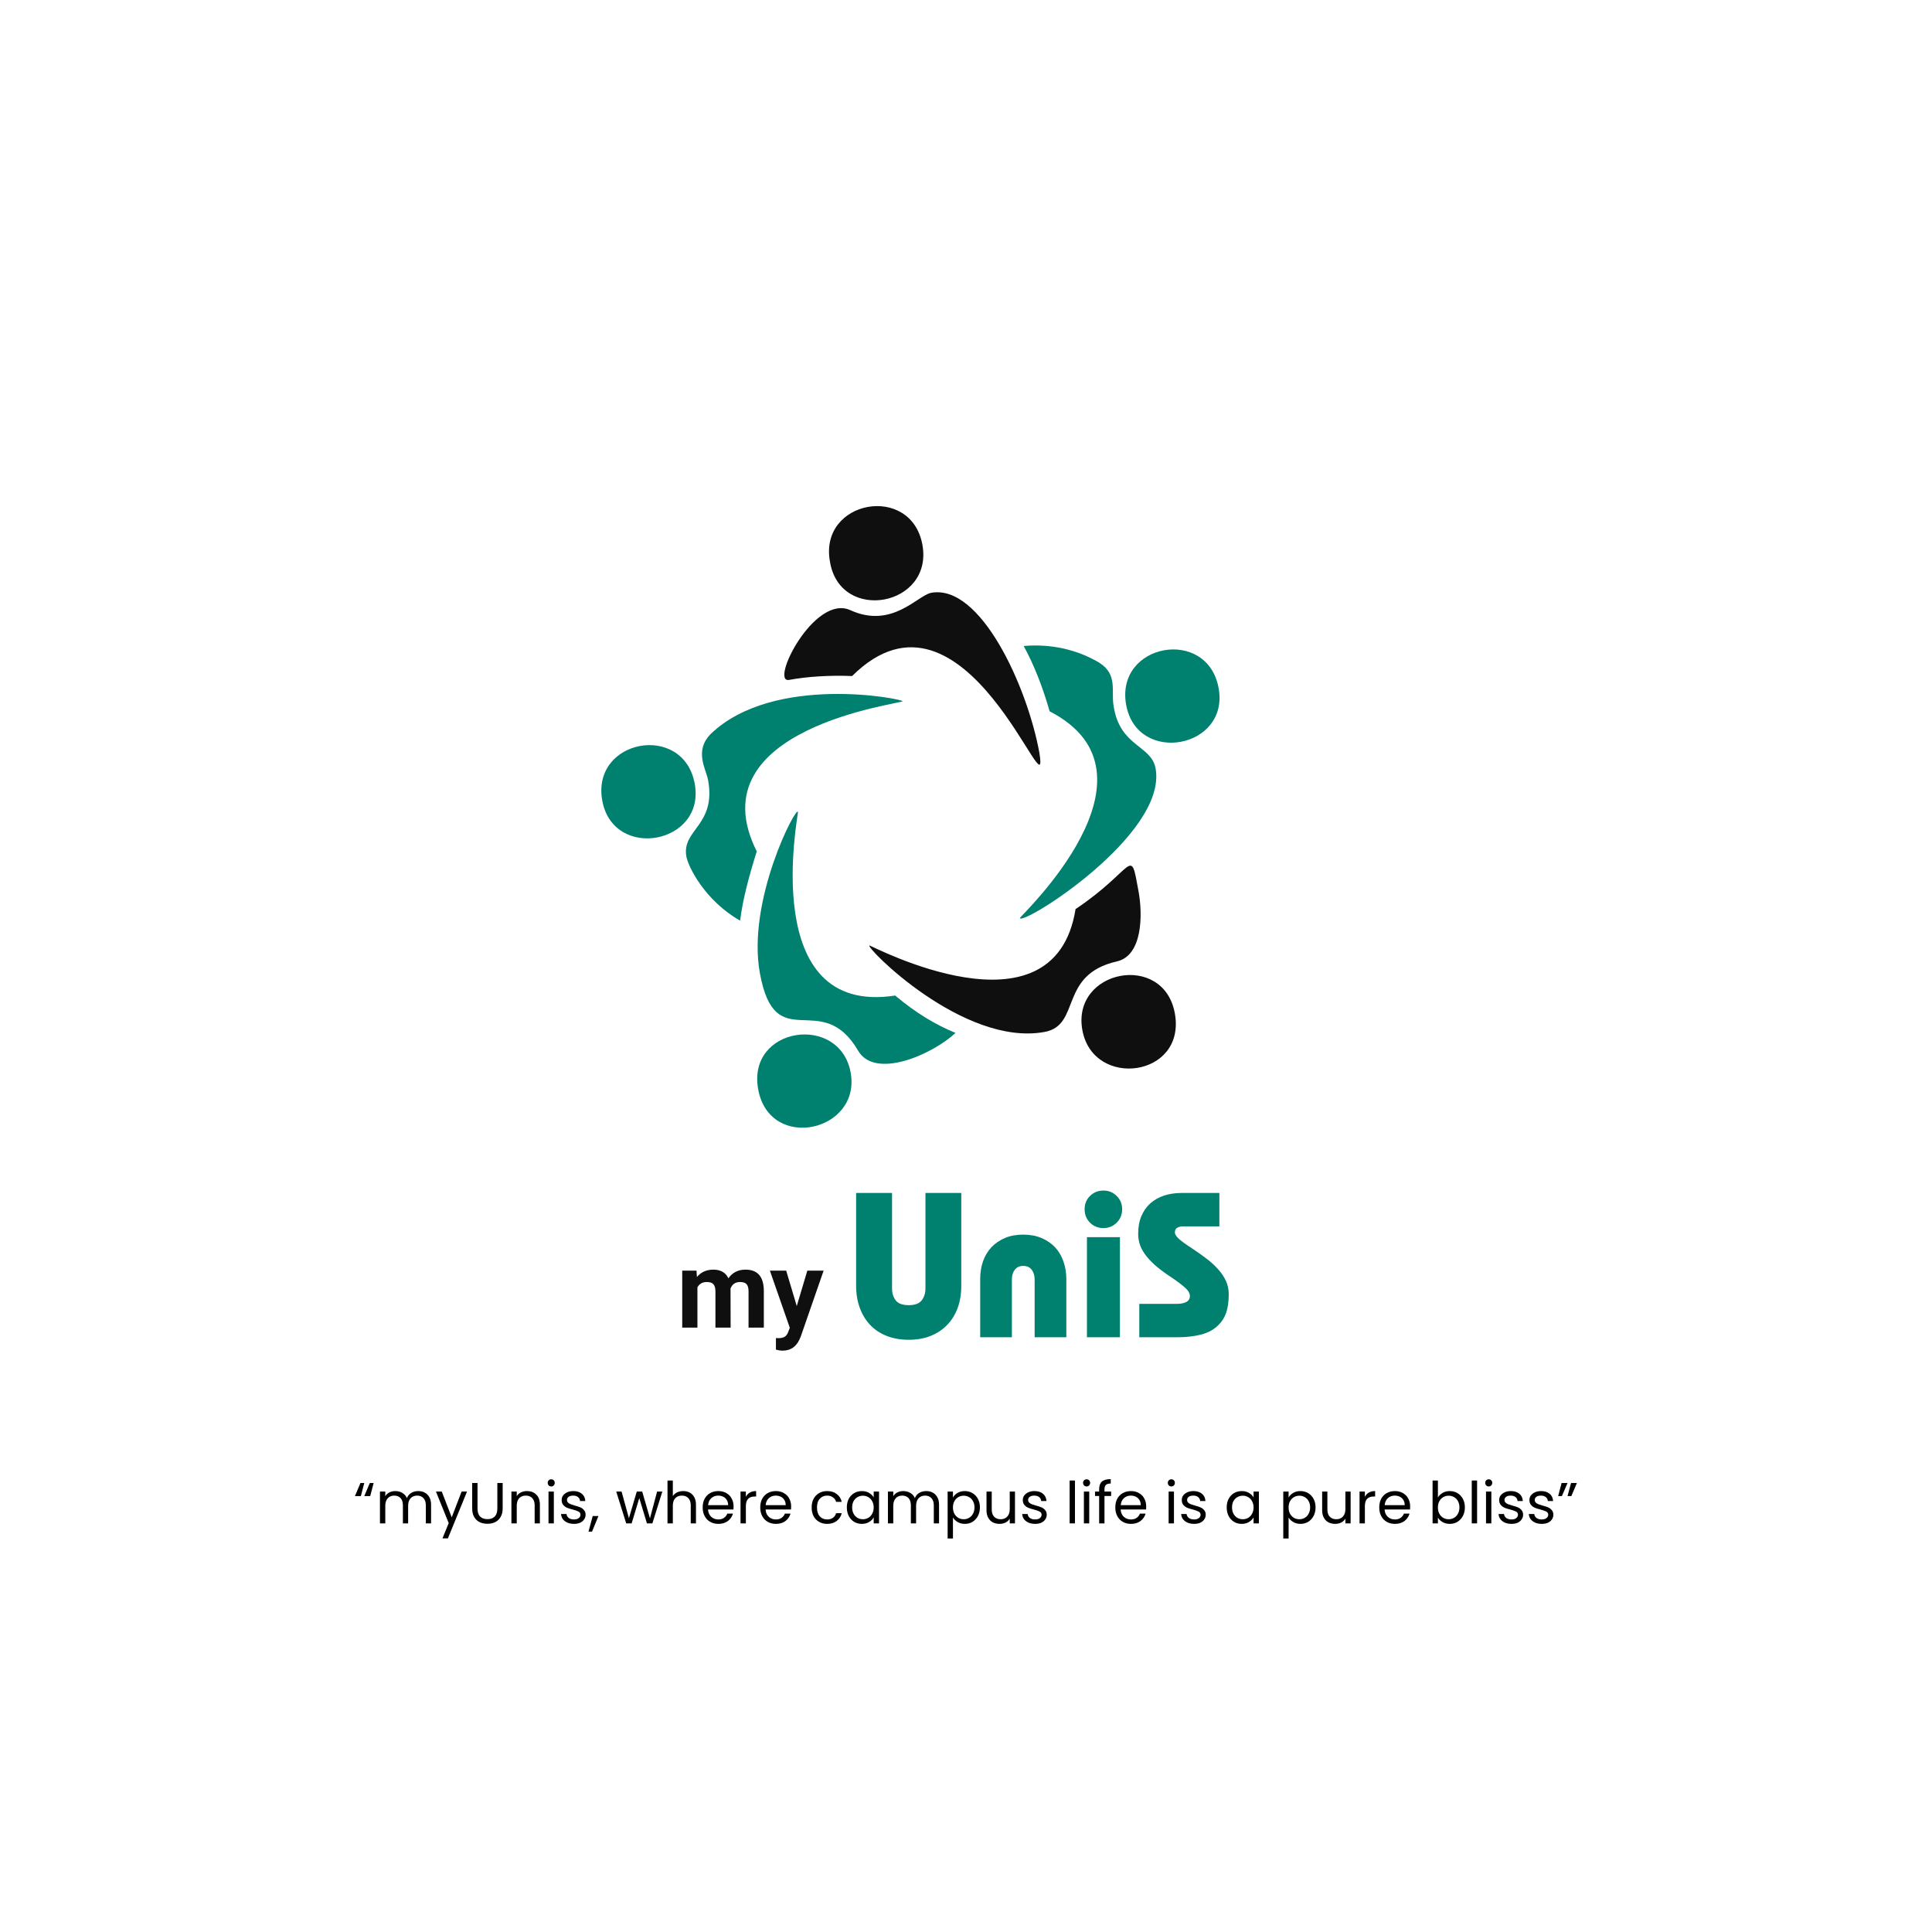 <svg xmlns="http://www.w3.org/2000/svg" xmlns:xlink="http://www.w3.org/1999/xlink" width="400" zoomAndPan="magnify" viewBox="0 0 300 300" height="400" preserveAspectRatio="xMidYMid meet" version="1.0"><defs><g/><clipPath id="949681be63"><path d="M 121 78 L 162 78 L 162 119 L 121 119 Z M 121 78 " clip-rule="nonzero"/></clipPath><clipPath id="b66a3da3d2"><path d="M 86.281 84.684 L 182.195 67.168 L 199.98 164.559 L 104.066 182.074 Z M 86.281 84.684 " clip-rule="nonzero"/></clipPath><clipPath id="40a278d34f"><path d="M 86.281 84.684 L 182.195 67.168 L 199.98 164.559 L 104.066 182.074 Z M 86.281 84.684 " clip-rule="nonzero"/></clipPath><clipPath id="f920457dd2"><path d="M 93 107 L 141 107 L 141 143 L 93 143 Z M 93 107 " clip-rule="nonzero"/></clipPath><clipPath id="48fd833b0c"><path d="M 86.281 84.684 L 182.195 67.168 L 199.98 164.559 L 104.066 182.074 Z M 86.281 84.684 " clip-rule="nonzero"/></clipPath><clipPath id="f2e36f00a4"><path d="M 86.281 84.684 L 182.195 67.168 L 199.98 164.559 L 104.066 182.074 Z M 86.281 84.684 " clip-rule="nonzero"/></clipPath><clipPath id="034de3ece4"><path d="M 117 126 L 149 126 L 149 176 L 117 176 Z M 117 126 " clip-rule="nonzero"/></clipPath><clipPath id="a888a5d69c"><path d="M 86.281 84.684 L 182.195 67.168 L 199.98 164.559 L 104.066 182.074 Z M 86.281 84.684 " clip-rule="nonzero"/></clipPath><clipPath id="658250c50c"><path d="M 86.281 84.684 L 182.195 67.168 L 199.98 164.559 L 104.066 182.074 Z M 86.281 84.684 " clip-rule="nonzero"/></clipPath><clipPath id="fa13d3ee3d"><path d="M 134 134 L 183 134 L 183 166 L 134 166 Z M 134 134 " clip-rule="nonzero"/></clipPath><clipPath id="ceff1848de"><path d="M 86.281 84.684 L 182.195 67.168 L 199.98 164.559 L 104.066 182.074 Z M 86.281 84.684 " clip-rule="nonzero"/></clipPath><clipPath id="e5fdf13e8c"><path d="M 86.281 84.684 L 182.195 67.168 L 199.98 164.559 L 104.066 182.074 Z M 86.281 84.684 " clip-rule="nonzero"/></clipPath><clipPath id="9584f91b8d"><path d="M 158 100 L 190 100 L 190 143 L 158 143 Z M 158 100 " clip-rule="nonzero"/></clipPath><clipPath id="699d1b6ae5"><path d="M 86.281 84.684 L 182.195 67.168 L 199.98 164.559 L 104.066 182.074 Z M 86.281 84.684 " clip-rule="nonzero"/></clipPath><clipPath id="fdeb231860"><path d="M 86.281 84.684 L 182.195 67.168 L 199.98 164.559 L 104.066 182.074 Z M 86.281 84.684 " clip-rule="nonzero"/></clipPath></defs><g clip-path="url(#949681be63)"><g clip-path="url(#b66a3da3d2)"><g clip-path="url(#40a278d34f)"><path fill="#0f0f0f" d="M 132.316 104.973 C 128.73 104.84 125.406 105.051 122.535 105.574 C 119.473 106.133 126.426 92.203 132.031 94.742 C 138.508 97.711 142.488 92.438 144.594 92.051 C 152.25 90.652 159.5 106.539 161.391 116.875 C 163.156 127.629 149.898 87.523 132.316 104.973 Z M 143.23 84.586 C 141.48 75.016 127.125 77.637 128.875 87.207 C 130.43 96.812 144.977 94.156 143.23 84.586 Z M 143.23 84.586 " fill-opacity="1" fill-rule="nonzero"/></g></g></g><g clip-path="url(#f920457dd2)"><g clip-path="url(#48fd833b0c)"><g clip-path="url(#f2e36f00a4)"><path fill="#008170" d="M 114.926 142.961 C 109.406 139.816 106.859 134.547 106.582 133.016 C 105.812 128.805 111.242 128.207 109.949 121.125 C 109.633 119.402 107.734 116.586 110.41 113.918 C 120.188 104.617 140.082 108.5 140.152 108.883 C 140.223 109.266 107.871 113 117.508 132.207 C 116.258 136.191 115.324 139.727 114.926 142.961 Z M 107.879 121.699 C 106.129 112.129 91.773 114.754 93.52 124.324 C 95.234 133.703 109.59 131.082 107.879 121.699 Z M 107.879 121.699 " fill-opacity="1" fill-rule="nonzero"/></g></g></g><g clip-path="url(#034de3ece4)"><g clip-path="url(#a888a5d69c)"><g clip-path="url(#658250c50c)"><path fill="#008170" d="M 148.371 160.395 C 144.648 163.84 135.844 167.625 133.25 163.152 C 127.5 153.324 120.406 164.312 117.992 151.105 C 115.934 139.812 123.699 124.941 123.91 126.09 C 123.98 126.473 117.652 157.895 139.004 154.586 C 142.277 157.352 145.375 159.16 148.371 160.395 Z M 117.73 169.152 C 119.512 178.914 133.762 175.719 132.086 166.531 C 130.406 157.344 115.945 159.391 117.73 169.152 Z M 117.73 169.152 " fill-opacity="1" fill-rule="nonzero"/></g></g></g><g clip-path="url(#fa13d3ee3d)"><g clip-path="url(#ceff1848de)"><g clip-path="url(#e5fdf13e8c)"><path fill="#0f0f0f" d="M 162.188 160.242 C 149.555 162.551 134.246 146.949 135.012 146.812 C 135.203 146.777 163.688 161.945 167.012 141.164 C 176.352 134.91 175.461 131.117 176.789 138.391 C 177.457 142.027 177.426 148.363 173.441 149.285 C 164.324 151.348 167.93 159.195 162.188 160.242 Z M 168.07 159.961 C 169.75 169.148 184.246 167.293 182.426 157.34 C 180.68 147.766 166.359 150.582 168.07 159.961 Z M 168.07 159.961 " fill-opacity="1" fill-rule="nonzero"/></g></g></g><g clip-path="url(#9584f91b8d)"><g clip-path="url(#699d1b6ae5)"><g clip-path="url(#fdeb231860)"><path fill="#008170" d="M 179.438 119.312 C 181.328 129.648 158.609 143.887 158.363 142.547 C 158.328 142.355 181.98 120.234 162.984 110.449 C 161.867 106.5 160.438 103.004 158.957 100.309 C 163.047 99.957 167.156 100.789 170.707 102.91 C 173.613 104.75 172.504 107.328 172.922 109.625 C 173.883 115.977 178.773 115.676 179.438 119.312 Z M 189.227 106.844 C 187.48 97.273 173.125 99.895 174.871 109.465 C 176.586 118.848 190.941 116.223 189.227 106.844 Z M 189.227 106.844 " fill-opacity="1" fill-rule="nonzero"/></g></g></g><g fill="#0f0f0f" fill-opacity="1"><g transform="translate(105.03, 206.149)"><g><path d="M 3.125 -8.844 L 3.188 -7.859 C 3.82 -8.617 4.672 -9 5.734 -9 C 6.867 -9 7.648 -8.551 8.078 -7.656 C 8.703 -8.551 9.586 -9 10.734 -9 C 11.691 -9 12.406 -8.719 12.875 -8.156 C 13.344 -7.602 13.578 -6.766 13.578 -5.641 L 13.578 0 L 11.203 0 L 11.203 -5.641 C 11.203 -6.141 11.102 -6.504 10.906 -6.734 C 10.719 -6.961 10.375 -7.078 9.875 -7.078 C 9.164 -7.078 8.676 -6.742 8.406 -6.078 L 8.422 0 L 6.062 0 L 6.062 -5.625 C 6.062 -6.133 5.957 -6.504 5.75 -6.734 C 5.551 -6.961 5.207 -7.078 4.719 -7.078 C 4.051 -7.078 3.566 -6.801 3.266 -6.25 L 3.266 0 L 0.906 0 L 0.906 -8.844 Z M 3.125 -8.844 "/></g></g></g><g fill="#0f0f0f" fill-opacity="1"><g transform="translate(119.517, 206.149)"><g><path d="M 4.203 -3.344 L 5.844 -8.844 L 8.375 -8.844 L 4.828 1.375 L 4.625 1.844 C 4.094 3 3.223 3.578 2.016 3.578 C 1.672 3.578 1.32 3.523 0.969 3.422 L 0.969 1.625 L 1.328 1.641 C 1.773 1.641 2.109 1.566 2.328 1.422 C 2.547 1.285 2.719 1.062 2.844 0.75 L 3.125 0.031 L 0.031 -8.844 L 2.562 -8.844 Z M 4.203 -3.344 "/></g></g></g><g fill="#008170" fill-opacity="1"><g transform="translate(131.344, 207.649)"><g><path d="M 7.172 -22.406 L 7.172 -7.547 C 7.172 -6.848 7.359 -6.242 7.734 -5.734 C 8.117 -5.234 8.797 -4.984 9.766 -4.984 C 10.723 -4.984 11.395 -5.234 11.781 -5.734 C 12.164 -6.242 12.359 -6.848 12.359 -7.547 L 12.359 -22.406 L 17.922 -22.406 L 17.922 -7.938 C 17.922 -6.695 17.734 -5.566 17.359 -4.547 C 16.984 -3.523 16.441 -2.648 15.734 -1.922 C 15.035 -1.191 14.188 -0.625 13.188 -0.219 C 12.188 0.188 11.047 0.391 9.766 0.391 C 8.484 0.391 7.332 0.188 6.312 -0.219 C 5.301 -0.625 4.445 -1.195 3.75 -1.938 C 3.062 -2.676 2.531 -3.555 2.156 -4.578 C 1.781 -5.598 1.594 -6.738 1.594 -8 L 1.594 -22.406 Z M 7.172 -22.406 "/></g></g></g><g fill="#008170" fill-opacity="1"><g transform="translate(150.892, 207.649)"><g><path d="M 14.688 0 L 9.766 0 L 9.766 -8.984 C 9.766 -9.586 9.613 -10.086 9.312 -10.484 C 9.008 -10.879 8.57 -11.078 8 -11.078 C 7.426 -11.078 6.988 -10.879 6.688 -10.484 C 6.383 -10.086 6.234 -9.586 6.234 -8.984 L 6.234 0 L 1.312 0 L 1.312 -9.031 C 1.312 -10.031 1.457 -10.953 1.75 -11.797 C 2.051 -12.641 2.488 -13.367 3.062 -13.984 C 3.645 -14.598 4.348 -15.078 5.172 -15.422 C 5.992 -15.766 6.938 -15.938 8 -15.938 C 9.062 -15.938 10.008 -15.758 10.844 -15.406 C 11.676 -15.051 12.375 -14.57 12.938 -13.969 C 13.508 -13.363 13.941 -12.633 14.234 -11.781 C 14.535 -10.926 14.688 -10.008 14.688 -9.031 Z M 14.688 0 "/></g></g></g><g fill="#008170" fill-opacity="1"><g transform="translate(166.888, 207.649)"><g><path d="M 7.359 -19.875 C 7.359 -19.039 7.07 -18.344 6.5 -17.781 C 5.938 -17.227 5.254 -16.953 4.453 -16.953 C 3.641 -16.953 2.945 -17.227 2.375 -17.781 C 1.812 -18.344 1.531 -19.039 1.531 -19.875 C 1.531 -20.707 1.812 -21.398 2.375 -21.953 C 2.945 -22.504 3.641 -22.781 4.453 -22.781 C 5.254 -22.781 5.938 -22.504 6.5 -21.953 C 7.07 -21.398 7.359 -20.707 7.359 -19.875 Z M 7.016 -15.547 L 7.016 0 L 1.891 0 L 1.891 -15.547 Z M 7.016 -15.547 "/></g></g></g><g fill="#008170" fill-opacity="1"><g transform="translate(175.782, 207.649)"><g><path d="M 13.562 -22.406 L 13.562 -17.219 L 7.875 -17.219 C 7.551 -17.219 7.266 -17.145 7.016 -17 C 6.773 -16.863 6.656 -16.625 6.656 -16.281 C 6.656 -15.988 6.867 -15.648 7.297 -15.266 C 7.723 -14.879 8.383 -14.398 9.281 -13.828 C 10.133 -13.266 10.91 -12.711 11.609 -12.172 C 12.316 -11.629 12.922 -11.07 13.422 -10.5 C 13.922 -9.938 14.312 -9.344 14.594 -8.719 C 14.875 -8.094 15.016 -7.414 15.016 -6.688 C 15.016 -5.551 14.883 -4.598 14.625 -3.828 C 14.363 -3.066 13.957 -2.422 13.406 -1.891 C 12.727 -1.203 11.836 -0.711 10.734 -0.422 C 9.641 -0.141 8.41 0 7.047 0 L 1.125 0 L 1.125 -5.188 L 7.016 -5.188 C 7.566 -5.188 8.031 -5.281 8.406 -5.469 C 8.789 -5.664 8.984 -5.977 8.984 -6.406 C 8.984 -6.812 8.754 -7.223 8.297 -7.641 C 7.836 -8.066 7.148 -8.594 6.234 -9.219 C 5.359 -9.789 4.586 -10.348 3.922 -10.891 C 3.266 -11.441 2.719 -11.988 2.281 -12.531 C 1.844 -13.07 1.508 -13.629 1.281 -14.203 C 1.062 -14.785 0.953 -15.406 0.953 -16.062 C 0.953 -17.102 1.117 -18.02 1.453 -18.812 C 1.785 -19.602 2.25 -20.266 2.844 -20.797 C 3.445 -21.328 4.156 -21.727 4.969 -22 C 5.789 -22.27 6.695 -22.406 7.688 -22.406 Z M 13.562 -22.406 "/></g></g></g><g fill="#000000" fill-opacity="1"><g transform="translate(54.892, 236.549)"><g><path d="M 1.141 -4.234 L 0.219 -4.234 L 1.078 -6.266 L 1.672 -6.266 Z M 2.594 -4.234 L 1.672 -4.234 L 2.531 -6.266 L 3.125 -6.266 Z M 2.594 -4.234 "/></g></g></g><g fill="#000000" fill-opacity="1"><g transform="translate(58.312, 236.549)"><g><path d="M 6.625 -5.016 C 7.008 -5.016 7.348 -4.938 7.641 -4.781 C 7.941 -4.625 8.18 -4.383 8.359 -4.062 C 8.535 -3.75 8.625 -3.363 8.625 -2.906 L 8.625 0 L 7.812 0 L 7.812 -2.797 C 7.812 -3.285 7.688 -3.66 7.438 -3.922 C 7.195 -4.18 6.875 -4.312 6.469 -4.312 C 6.039 -4.312 5.695 -4.172 5.438 -3.891 C 5.188 -3.617 5.062 -3.227 5.062 -2.719 L 5.062 0 L 4.25 0 L 4.25 -2.797 C 4.25 -3.285 4.129 -3.66 3.891 -3.922 C 3.648 -4.18 3.32 -4.312 2.906 -4.312 C 2.477 -4.312 2.141 -4.172 1.891 -3.891 C 1.641 -3.617 1.516 -3.227 1.516 -2.719 L 1.516 0 L 0.688 0 L 0.688 -4.938 L 1.516 -4.938 L 1.516 -4.219 C 1.672 -4.477 1.883 -4.676 2.156 -4.812 C 2.438 -4.945 2.738 -5.016 3.062 -5.016 C 3.477 -5.016 3.844 -4.922 4.156 -4.734 C 4.477 -4.555 4.719 -4.285 4.875 -3.922 C 5.008 -4.273 5.234 -4.547 5.547 -4.734 C 5.867 -4.922 6.227 -5.016 6.625 -5.016 Z M 6.625 -5.016 "/></g></g></g><g fill="#000000" fill-opacity="1"><g transform="translate(67.582, 236.549)"><g><path d="M 4.938 -4.938 L 1.969 2.328 L 1.125 2.328 L 2.094 -0.047 L 0.109 -4.938 L 1.016 -4.938 L 2.562 -0.938 L 4.094 -4.938 Z M 4.938 -4.938 "/></g></g></g><g fill="#000000" fill-opacity="1"><g transform="translate(72.649, 236.549)"><g><path d="M 1.5 -6.266 L 1.5 -2.297 C 1.5 -1.742 1.633 -1.332 1.906 -1.062 C 2.176 -0.789 2.555 -0.656 3.047 -0.656 C 3.523 -0.656 3.898 -0.789 4.172 -1.062 C 4.441 -1.332 4.578 -1.742 4.578 -2.297 L 4.578 -6.266 L 5.406 -6.266 L 5.406 -2.312 C 5.406 -1.789 5.297 -1.348 5.078 -0.984 C 4.867 -0.629 4.586 -0.363 4.234 -0.188 C 3.879 -0.02 3.477 0.062 3.031 0.062 C 2.582 0.062 2.18 -0.02 1.828 -0.188 C 1.473 -0.363 1.191 -0.629 0.984 -0.984 C 0.773 -1.348 0.672 -1.789 0.672 -2.312 L 0.672 -6.266 Z M 1.5 -6.266 "/></g></g></g><g fill="#000000" fill-opacity="1"><g transform="translate(78.724, 236.549)"><g><path d="M 3.094 -5.016 C 3.695 -5.016 4.18 -4.832 4.547 -4.469 C 4.922 -4.113 5.109 -3.594 5.109 -2.906 L 5.109 0 L 4.297 0 L 4.297 -2.797 C 4.297 -3.285 4.172 -3.66 3.922 -3.922 C 3.68 -4.18 3.348 -4.312 2.922 -4.312 C 2.492 -4.312 2.148 -4.176 1.891 -3.906 C 1.641 -3.633 1.516 -3.242 1.516 -2.734 L 1.516 0 L 0.688 0 L 0.688 -4.938 L 1.516 -4.938 L 1.516 -4.234 C 1.672 -4.484 1.891 -4.676 2.172 -4.812 C 2.453 -4.945 2.758 -5.016 3.094 -5.016 Z M 3.094 -5.016 "/></g></g></g><g fill="#000000" fill-opacity="1"><g transform="translate(84.484, 236.549)"><g><path d="M 1.109 -5.734 C 0.953 -5.734 0.82 -5.785 0.719 -5.891 C 0.613 -6.004 0.562 -6.141 0.562 -6.297 C 0.562 -6.453 0.613 -6.582 0.719 -6.688 C 0.82 -6.789 0.953 -6.844 1.109 -6.844 C 1.266 -6.844 1.395 -6.789 1.5 -6.688 C 1.602 -6.582 1.656 -6.453 1.656 -6.297 C 1.656 -6.141 1.602 -6.004 1.5 -5.891 C 1.395 -5.785 1.266 -5.734 1.109 -5.734 Z M 1.516 -4.938 L 1.516 0 L 0.688 0 L 0.688 -4.938 Z M 1.516 -4.938 "/></g></g></g><g fill="#000000" fill-opacity="1"><g transform="translate(86.698, 236.549)"><g><path d="M 2.438 0.078 C 2.062 0.078 1.723 0.016 1.422 -0.109 C 1.117 -0.242 0.879 -0.426 0.703 -0.656 C 0.535 -0.883 0.441 -1.148 0.422 -1.453 L 1.266 -1.453 C 1.297 -1.203 1.41 -1 1.609 -0.844 C 1.816 -0.688 2.094 -0.609 2.438 -0.609 C 2.738 -0.609 2.977 -0.676 3.156 -0.812 C 3.344 -0.957 3.438 -1.133 3.438 -1.344 C 3.438 -1.562 3.336 -1.723 3.141 -1.828 C 2.953 -1.93 2.66 -2.035 2.266 -2.141 C 1.891 -2.234 1.586 -2.328 1.359 -2.422 C 1.129 -2.523 0.93 -2.672 0.766 -2.859 C 0.598 -3.055 0.516 -3.316 0.516 -3.641 C 0.516 -3.891 0.586 -4.117 0.734 -4.328 C 0.891 -4.535 1.102 -4.703 1.375 -4.828 C 1.656 -4.953 1.973 -5.016 2.328 -5.016 C 2.879 -5.016 3.32 -4.875 3.656 -4.594 C 3.988 -4.32 4.164 -3.945 4.188 -3.469 L 3.375 -3.469 C 3.352 -3.727 3.25 -3.93 3.062 -4.078 C 2.875 -4.234 2.617 -4.312 2.297 -4.312 C 2.004 -4.312 1.77 -4.25 1.594 -4.125 C 1.426 -4 1.344 -3.836 1.344 -3.641 C 1.344 -3.473 1.395 -3.336 1.5 -3.234 C 1.602 -3.129 1.734 -3.047 1.891 -2.984 C 2.055 -2.922 2.281 -2.848 2.562 -2.766 C 2.914 -2.672 3.203 -2.578 3.422 -2.484 C 3.641 -2.391 3.828 -2.25 3.984 -2.062 C 4.148 -1.883 4.234 -1.645 4.234 -1.344 C 4.234 -1.07 4.156 -0.828 4 -0.609 C 3.852 -0.391 3.645 -0.219 3.375 -0.094 C 3.102 0.02 2.789 0.078 2.438 0.078 Z M 2.438 0.078 "/></g></g></g><g fill="#000000" fill-opacity="1"><g transform="translate(91.396, 236.549)"><g><path d="M 1.531 -1.141 L 0.531 1.281 L -0.016 1.281 L 0.641 -1.141 Z M 1.531 -1.141 "/></g></g></g><g fill="#000000" fill-opacity="1"><g transform="translate(93.178, 236.549)"><g/></g></g><g fill="#000000" fill-opacity="1"><g transform="translate(95.581, 236.549)"><g><path d="M 7.266 -4.938 L 5.719 0 L 4.875 0 L 3.688 -3.922 L 2.5 0 L 1.656 0 L 0.109 -4.938 L 0.938 -4.938 L 2.078 -0.797 L 3.297 -4.938 L 4.141 -4.938 L 5.344 -0.781 L 6.453 -4.938 Z M 7.266 -4.938 "/></g></g></g><g fill="#000000" fill-opacity="1"><g transform="translate(102.961, 236.549)"><g><path d="M 3.141 -5.016 C 3.516 -5.016 3.848 -4.938 4.141 -4.781 C 4.441 -4.625 4.676 -4.383 4.844 -4.062 C 5.02 -3.75 5.109 -3.363 5.109 -2.906 L 5.109 0 L 4.297 0 L 4.297 -2.797 C 4.297 -3.285 4.172 -3.66 3.922 -3.922 C 3.68 -4.18 3.348 -4.312 2.922 -4.312 C 2.492 -4.312 2.148 -4.176 1.891 -3.906 C 1.641 -3.633 1.516 -3.242 1.516 -2.734 L 1.516 0 L 0.688 0 L 0.688 -6.656 L 1.516 -6.656 L 1.516 -4.234 C 1.672 -4.484 1.891 -4.676 2.172 -4.812 C 2.461 -4.945 2.785 -5.016 3.141 -5.016 Z M 3.141 -5.016 "/></g></g></g><g fill="#000000" fill-opacity="1"><g transform="translate(108.721, 236.549)"><g><path d="M 5.188 -2.656 C 5.188 -2.5 5.18 -2.332 5.172 -2.156 L 1.219 -2.156 C 1.25 -1.676 1.414 -1.297 1.719 -1.016 C 2.02 -0.742 2.391 -0.609 2.828 -0.609 C 3.18 -0.609 3.473 -0.691 3.703 -0.859 C 3.941 -1.023 4.113 -1.242 4.219 -1.516 L 5.094 -1.516 C 4.957 -1.047 4.691 -0.66 4.297 -0.359 C 3.898 -0.066 3.41 0.078 2.828 0.078 C 2.359 0.078 1.938 -0.023 1.562 -0.234 C 1.195 -0.441 0.91 -0.738 0.703 -1.125 C 0.492 -1.508 0.391 -1.957 0.391 -2.469 C 0.391 -2.977 0.488 -3.426 0.688 -3.812 C 0.895 -4.195 1.18 -4.492 1.547 -4.703 C 1.922 -4.91 2.348 -5.016 2.828 -5.016 C 3.297 -5.016 3.707 -4.91 4.062 -4.703 C 4.426 -4.504 4.703 -4.223 4.891 -3.859 C 5.086 -3.504 5.188 -3.102 5.188 -2.656 Z M 4.344 -2.828 C 4.344 -3.141 4.273 -3.406 4.141 -3.625 C 4.004 -3.852 3.816 -4.023 3.578 -4.141 C 3.336 -4.254 3.078 -4.312 2.797 -4.312 C 2.379 -4.312 2.023 -4.18 1.734 -3.922 C 1.441 -3.66 1.273 -3.297 1.234 -2.828 Z M 4.344 -2.828 "/></g></g></g><g fill="#000000" fill-opacity="1"><g transform="translate(114.302, 236.549)"><g><path d="M 1.516 -4.125 C 1.66 -4.406 1.863 -4.625 2.125 -4.781 C 2.395 -4.938 2.723 -5.016 3.109 -5.016 L 3.109 -4.172 L 2.891 -4.172 C 1.973 -4.172 1.516 -3.676 1.516 -2.688 L 1.516 0 L 0.688 0 L 0.688 -4.938 L 1.516 -4.938 Z M 1.516 -4.125 "/></g></g></g><g fill="#000000" fill-opacity="1"><g transform="translate(117.659, 236.549)"><g><path d="M 5.188 -2.656 C 5.188 -2.5 5.18 -2.332 5.172 -2.156 L 1.219 -2.156 C 1.25 -1.676 1.414 -1.297 1.719 -1.016 C 2.02 -0.742 2.391 -0.609 2.828 -0.609 C 3.18 -0.609 3.473 -0.691 3.703 -0.859 C 3.941 -1.023 4.113 -1.242 4.219 -1.516 L 5.094 -1.516 C 4.957 -1.047 4.691 -0.66 4.297 -0.359 C 3.898 -0.066 3.41 0.078 2.828 0.078 C 2.359 0.078 1.938 -0.023 1.562 -0.234 C 1.195 -0.441 0.91 -0.738 0.703 -1.125 C 0.492 -1.508 0.391 -1.957 0.391 -2.469 C 0.391 -2.977 0.488 -3.426 0.688 -3.812 C 0.895 -4.195 1.18 -4.492 1.547 -4.703 C 1.922 -4.91 2.348 -5.016 2.828 -5.016 C 3.297 -5.016 3.707 -4.91 4.062 -4.703 C 4.426 -4.504 4.703 -4.223 4.891 -3.859 C 5.086 -3.504 5.188 -3.102 5.188 -2.656 Z M 4.344 -2.828 C 4.344 -3.141 4.273 -3.406 4.141 -3.625 C 4.004 -3.852 3.816 -4.023 3.578 -4.141 C 3.336 -4.254 3.078 -4.312 2.797 -4.312 C 2.379 -4.312 2.023 -4.18 1.734 -3.922 C 1.441 -3.66 1.273 -3.297 1.234 -2.828 Z M 4.344 -2.828 "/></g></g></g><g fill="#000000" fill-opacity="1"><g transform="translate(123.239, 236.549)"><g/></g></g><g fill="#000000" fill-opacity="1"><g transform="translate(125.642, 236.549)"><g><path d="M 0.391 -2.469 C 0.391 -2.977 0.488 -3.426 0.688 -3.812 C 0.895 -4.195 1.18 -4.492 1.547 -4.703 C 1.91 -4.91 2.328 -5.016 2.797 -5.016 C 3.398 -5.016 3.895 -4.863 4.281 -4.562 C 4.676 -4.27 4.938 -3.863 5.062 -3.344 L 4.188 -3.344 C 4.102 -3.645 3.938 -3.879 3.688 -4.047 C 3.445 -4.223 3.148 -4.312 2.797 -4.312 C 2.328 -4.312 1.945 -4.148 1.656 -3.828 C 1.363 -3.516 1.219 -3.062 1.219 -2.469 C 1.219 -1.875 1.363 -1.414 1.656 -1.094 C 1.945 -0.77 2.328 -0.609 2.797 -0.609 C 3.148 -0.609 3.445 -0.691 3.688 -0.859 C 3.926 -1.023 4.094 -1.266 4.188 -1.578 L 5.062 -1.578 C 4.938 -1.078 4.676 -0.676 4.281 -0.375 C 3.883 -0.07 3.391 0.078 2.797 0.078 C 2.328 0.078 1.91 -0.023 1.547 -0.234 C 1.18 -0.441 0.895 -0.738 0.688 -1.125 C 0.488 -1.508 0.391 -1.957 0.391 -2.469 Z M 0.391 -2.469 "/></g></g></g><g fill="#000000" fill-opacity="1"><g transform="translate(131.105, 236.549)"><g><path d="M 0.391 -2.484 C 0.391 -2.984 0.488 -3.426 0.688 -3.812 C 0.895 -4.195 1.176 -4.492 1.531 -4.703 C 1.883 -4.91 2.285 -5.016 2.734 -5.016 C 3.16 -5.016 3.531 -4.922 3.844 -4.734 C 4.164 -4.547 4.406 -4.312 4.562 -4.031 L 4.562 -4.938 L 5.391 -4.938 L 5.391 0 L 4.562 0 L 4.562 -0.922 C 4.395 -0.629 4.148 -0.391 3.828 -0.203 C 3.516 -0.016 3.145 0.078 2.719 0.078 C 2.281 0.078 1.883 -0.023 1.531 -0.234 C 1.176 -0.453 0.895 -0.754 0.688 -1.141 C 0.488 -1.535 0.391 -1.984 0.391 -2.484 Z M 4.562 -2.469 C 4.562 -2.844 4.484 -3.164 4.328 -3.438 C 4.18 -3.719 3.977 -3.93 3.719 -4.078 C 3.469 -4.223 3.191 -4.297 2.891 -4.297 C 2.586 -4.297 2.305 -4.223 2.047 -4.078 C 1.797 -3.941 1.594 -3.734 1.438 -3.453 C 1.289 -3.18 1.219 -2.859 1.219 -2.484 C 1.219 -2.109 1.289 -1.781 1.438 -1.5 C 1.594 -1.219 1.797 -1.004 2.047 -0.859 C 2.305 -0.711 2.586 -0.641 2.891 -0.641 C 3.191 -0.641 3.469 -0.711 3.719 -0.859 C 3.977 -1.004 4.18 -1.219 4.328 -1.5 C 4.484 -1.781 4.562 -2.102 4.562 -2.469 Z M 4.562 -2.469 "/></g></g></g><g fill="#000000" fill-opacity="1"><g transform="translate(137.189, 236.549)"><g><path d="M 6.625 -5.016 C 7.008 -5.016 7.348 -4.938 7.641 -4.781 C 7.941 -4.625 8.18 -4.383 8.359 -4.062 C 8.535 -3.75 8.625 -3.363 8.625 -2.906 L 8.625 0 L 7.812 0 L 7.812 -2.797 C 7.812 -3.285 7.688 -3.66 7.438 -3.922 C 7.195 -4.18 6.875 -4.312 6.469 -4.312 C 6.039 -4.312 5.695 -4.172 5.438 -3.891 C 5.188 -3.617 5.062 -3.227 5.062 -2.719 L 5.062 0 L 4.25 0 L 4.25 -2.797 C 4.25 -3.285 4.129 -3.66 3.891 -3.922 C 3.648 -4.18 3.32 -4.312 2.906 -4.312 C 2.477 -4.312 2.141 -4.172 1.891 -3.891 C 1.641 -3.617 1.516 -3.227 1.516 -2.719 L 1.516 0 L 0.688 0 L 0.688 -4.938 L 1.516 -4.938 L 1.516 -4.219 C 1.672 -4.477 1.883 -4.676 2.156 -4.812 C 2.438 -4.945 2.738 -5.016 3.062 -5.016 C 3.477 -5.016 3.844 -4.922 4.156 -4.734 C 4.477 -4.555 4.719 -4.285 4.875 -3.922 C 5.008 -4.273 5.234 -4.547 5.547 -4.734 C 5.867 -4.922 6.227 -5.016 6.625 -5.016 Z M 6.625 -5.016 "/></g></g></g><g fill="#000000" fill-opacity="1"><g transform="translate(146.459, 236.549)"><g><path d="M 1.516 -4.016 C 1.672 -4.305 1.91 -4.547 2.234 -4.734 C 2.555 -4.922 2.93 -5.016 3.359 -5.016 C 3.797 -5.016 4.191 -4.91 4.547 -4.703 C 4.898 -4.492 5.18 -4.195 5.391 -3.812 C 5.598 -3.426 5.703 -2.984 5.703 -2.484 C 5.703 -1.984 5.598 -1.535 5.391 -1.141 C 5.18 -0.754 4.898 -0.453 4.547 -0.234 C 4.191 -0.023 3.797 0.078 3.359 0.078 C 2.941 0.078 2.57 -0.016 2.25 -0.203 C 1.926 -0.391 1.68 -0.625 1.516 -0.906 L 1.516 2.344 L 0.688 2.344 L 0.688 -4.938 L 1.516 -4.938 Z M 4.859 -2.484 C 4.859 -2.859 4.781 -3.18 4.625 -3.453 C 4.477 -3.734 4.273 -3.941 4.016 -4.078 C 3.766 -4.223 3.488 -4.297 3.188 -4.297 C 2.883 -4.297 2.602 -4.223 2.344 -4.078 C 2.094 -3.93 1.891 -3.719 1.734 -3.438 C 1.586 -3.164 1.516 -2.844 1.516 -2.469 C 1.516 -2.102 1.586 -1.781 1.734 -1.5 C 1.891 -1.219 2.094 -1.004 2.344 -0.859 C 2.602 -0.711 2.883 -0.641 3.188 -0.641 C 3.488 -0.641 3.766 -0.711 4.016 -0.859 C 4.273 -1.004 4.477 -1.219 4.625 -1.5 C 4.781 -1.781 4.859 -2.109 4.859 -2.484 Z M 4.859 -2.484 "/></g></g></g><g fill="#000000" fill-opacity="1"><g transform="translate(152.543, 236.549)"><g><path d="M 5.062 -4.938 L 5.062 0 L 4.25 0 L 4.25 -0.734 C 4.094 -0.473 3.875 -0.27 3.594 -0.125 C 3.312 0.008 3.004 0.078 2.672 0.078 C 2.285 0.078 1.938 0 1.625 -0.156 C 1.32 -0.32 1.082 -0.562 0.906 -0.875 C 0.727 -1.195 0.641 -1.586 0.641 -2.047 L 0.641 -4.938 L 1.453 -4.938 L 1.453 -2.156 C 1.453 -1.664 1.578 -1.289 1.828 -1.031 C 2.078 -0.77 2.41 -0.641 2.828 -0.641 C 3.266 -0.641 3.609 -0.773 3.859 -1.047 C 4.117 -1.316 4.25 -1.707 4.25 -2.219 L 4.25 -4.938 Z M 5.062 -4.938 "/></g></g></g><g fill="#000000" fill-opacity="1"><g transform="translate(158.303, 236.549)"><g><path d="M 2.438 0.078 C 2.062 0.078 1.723 0.016 1.422 -0.109 C 1.117 -0.242 0.879 -0.426 0.703 -0.656 C 0.535 -0.883 0.441 -1.148 0.422 -1.453 L 1.266 -1.453 C 1.297 -1.203 1.41 -1 1.609 -0.844 C 1.816 -0.688 2.094 -0.609 2.438 -0.609 C 2.738 -0.609 2.977 -0.676 3.156 -0.812 C 3.344 -0.957 3.438 -1.133 3.438 -1.344 C 3.438 -1.562 3.336 -1.723 3.141 -1.828 C 2.953 -1.93 2.66 -2.035 2.266 -2.141 C 1.891 -2.234 1.586 -2.328 1.359 -2.422 C 1.129 -2.523 0.93 -2.672 0.766 -2.859 C 0.598 -3.055 0.516 -3.316 0.516 -3.641 C 0.516 -3.891 0.586 -4.117 0.734 -4.328 C 0.891 -4.535 1.102 -4.703 1.375 -4.828 C 1.656 -4.953 1.973 -5.016 2.328 -5.016 C 2.879 -5.016 3.32 -4.875 3.656 -4.594 C 3.988 -4.32 4.164 -3.945 4.188 -3.469 L 3.375 -3.469 C 3.352 -3.727 3.25 -3.93 3.062 -4.078 C 2.875 -4.234 2.617 -4.312 2.297 -4.312 C 2.004 -4.312 1.77 -4.25 1.594 -4.125 C 1.426 -4 1.344 -3.836 1.344 -3.641 C 1.344 -3.473 1.395 -3.336 1.5 -3.234 C 1.602 -3.129 1.734 -3.047 1.891 -2.984 C 2.055 -2.922 2.281 -2.848 2.562 -2.766 C 2.914 -2.672 3.203 -2.578 3.422 -2.484 C 3.641 -2.391 3.828 -2.25 3.984 -2.062 C 4.148 -1.883 4.234 -1.645 4.234 -1.344 C 4.234 -1.07 4.156 -0.828 4 -0.609 C 3.852 -0.391 3.645 -0.219 3.375 -0.094 C 3.102 0.02 2.789 0.078 2.438 0.078 Z M 2.438 0.078 "/></g></g></g><g fill="#000000" fill-opacity="1"><g transform="translate(165.404, 236.549)"><g><path d="M 1.516 -6.656 L 1.516 0 L 0.688 0 L 0.688 -6.656 Z M 1.516 -6.656 "/></g></g></g><g fill="#000000" fill-opacity="1"><g transform="translate(167.618, 236.549)"><g><path d="M 1.109 -5.734 C 0.953 -5.734 0.82 -5.785 0.719 -5.891 C 0.613 -6.004 0.562 -6.141 0.562 -6.297 C 0.562 -6.453 0.613 -6.582 0.719 -6.688 C 0.82 -6.789 0.953 -6.844 1.109 -6.844 C 1.266 -6.844 1.395 -6.789 1.5 -6.688 C 1.602 -6.582 1.656 -6.453 1.656 -6.297 C 1.656 -6.141 1.602 -6.004 1.5 -5.891 C 1.395 -5.785 1.266 -5.734 1.109 -5.734 Z M 1.516 -4.938 L 1.516 0 L 0.688 0 L 0.688 -4.938 Z M 1.516 -4.938 "/></g></g></g><g fill="#000000" fill-opacity="1"><g transform="translate(169.832, 236.549)"><g><path d="M 2.703 -4.25 L 1.672 -4.25 L 1.672 0 L 0.844 0 L 0.844 -4.25 L 0.203 -4.25 L 0.203 -4.938 L 0.844 -4.938 L 0.844 -5.281 C 0.844 -5.832 0.984 -6.234 1.266 -6.484 C 1.555 -6.742 2.016 -6.875 2.641 -6.875 L 2.641 -6.188 C 2.285 -6.188 2.035 -6.113 1.891 -5.969 C 1.742 -5.832 1.672 -5.602 1.672 -5.281 L 1.672 -4.938 L 2.703 -4.938 Z M 2.703 -4.25 "/></g></g></g><g fill="#000000" fill-opacity="1"><g transform="translate(172.793, 236.549)"><g><path d="M 5.188 -2.656 C 5.188 -2.5 5.18 -2.332 5.172 -2.156 L 1.219 -2.156 C 1.25 -1.676 1.414 -1.297 1.719 -1.016 C 2.02 -0.742 2.391 -0.609 2.828 -0.609 C 3.18 -0.609 3.473 -0.691 3.703 -0.859 C 3.941 -1.023 4.113 -1.242 4.219 -1.516 L 5.094 -1.516 C 4.957 -1.047 4.691 -0.66 4.297 -0.359 C 3.898 -0.066 3.41 0.078 2.828 0.078 C 2.359 0.078 1.938 -0.023 1.562 -0.234 C 1.195 -0.441 0.91 -0.738 0.703 -1.125 C 0.492 -1.508 0.391 -1.957 0.391 -2.469 C 0.391 -2.977 0.488 -3.426 0.688 -3.812 C 0.895 -4.195 1.18 -4.492 1.547 -4.703 C 1.922 -4.91 2.348 -5.016 2.828 -5.016 C 3.297 -5.016 3.707 -4.91 4.062 -4.703 C 4.426 -4.504 4.703 -4.223 4.891 -3.859 C 5.086 -3.504 5.188 -3.102 5.188 -2.656 Z M 4.344 -2.828 C 4.344 -3.141 4.273 -3.406 4.141 -3.625 C 4.004 -3.852 3.816 -4.023 3.578 -4.141 C 3.336 -4.254 3.078 -4.312 2.797 -4.312 C 2.379 -4.312 2.023 -4.18 1.734 -3.922 C 1.441 -3.66 1.273 -3.297 1.234 -2.828 Z M 4.344 -2.828 "/></g></g></g><g fill="#000000" fill-opacity="1"><g transform="translate(178.373, 236.549)"><g/></g></g><g fill="#000000" fill-opacity="1"><g transform="translate(180.776, 236.549)"><g><path d="M 1.109 -5.734 C 0.953 -5.734 0.82 -5.785 0.719 -5.891 C 0.613 -6.004 0.562 -6.141 0.562 -6.297 C 0.562 -6.453 0.613 -6.582 0.719 -6.688 C 0.82 -6.789 0.953 -6.844 1.109 -6.844 C 1.266 -6.844 1.395 -6.789 1.5 -6.688 C 1.602 -6.582 1.656 -6.453 1.656 -6.297 C 1.656 -6.141 1.602 -6.004 1.5 -5.891 C 1.395 -5.785 1.266 -5.734 1.109 -5.734 Z M 1.516 -4.938 L 1.516 0 L 0.688 0 L 0.688 -4.938 Z M 1.516 -4.938 "/></g></g></g><g fill="#000000" fill-opacity="1"><g transform="translate(182.99, 236.549)"><g><path d="M 2.438 0.078 C 2.062 0.078 1.723 0.016 1.422 -0.109 C 1.117 -0.242 0.879 -0.426 0.703 -0.656 C 0.535 -0.883 0.441 -1.148 0.422 -1.453 L 1.266 -1.453 C 1.297 -1.203 1.41 -1 1.609 -0.844 C 1.816 -0.688 2.094 -0.609 2.438 -0.609 C 2.738 -0.609 2.977 -0.676 3.156 -0.812 C 3.344 -0.957 3.438 -1.133 3.438 -1.344 C 3.438 -1.562 3.336 -1.723 3.141 -1.828 C 2.953 -1.93 2.66 -2.035 2.266 -2.141 C 1.891 -2.234 1.586 -2.328 1.359 -2.422 C 1.129 -2.523 0.93 -2.672 0.766 -2.859 C 0.598 -3.055 0.516 -3.316 0.516 -3.641 C 0.516 -3.891 0.586 -4.117 0.734 -4.328 C 0.891 -4.535 1.102 -4.703 1.375 -4.828 C 1.656 -4.953 1.973 -5.016 2.328 -5.016 C 2.879 -5.016 3.32 -4.875 3.656 -4.594 C 3.988 -4.32 4.164 -3.945 4.188 -3.469 L 3.375 -3.469 C 3.352 -3.727 3.25 -3.93 3.062 -4.078 C 2.875 -4.234 2.617 -4.312 2.297 -4.312 C 2.004 -4.312 1.77 -4.25 1.594 -4.125 C 1.426 -4 1.344 -3.836 1.344 -3.641 C 1.344 -3.473 1.395 -3.336 1.5 -3.234 C 1.602 -3.129 1.734 -3.047 1.891 -2.984 C 2.055 -2.922 2.281 -2.848 2.562 -2.766 C 2.914 -2.672 3.203 -2.578 3.422 -2.484 C 3.641 -2.391 3.828 -2.25 3.984 -2.062 C 4.148 -1.883 4.234 -1.645 4.234 -1.344 C 4.234 -1.07 4.156 -0.828 4 -0.609 C 3.852 -0.391 3.645 -0.219 3.375 -0.094 C 3.102 0.02 2.789 0.078 2.438 0.078 Z M 2.438 0.078 "/></g></g></g><g fill="#000000" fill-opacity="1"><g transform="translate(187.688, 236.549)"><g/></g></g><g fill="#000000" fill-opacity="1"><g transform="translate(190.091, 236.549)"><g><path d="M 0.391 -2.484 C 0.391 -2.984 0.488 -3.426 0.688 -3.812 C 0.895 -4.195 1.176 -4.492 1.531 -4.703 C 1.883 -4.91 2.285 -5.016 2.734 -5.016 C 3.16 -5.016 3.531 -4.922 3.844 -4.734 C 4.164 -4.547 4.406 -4.312 4.562 -4.031 L 4.562 -4.938 L 5.391 -4.938 L 5.391 0 L 4.562 0 L 4.562 -0.922 C 4.395 -0.629 4.148 -0.391 3.828 -0.203 C 3.516 -0.016 3.145 0.078 2.719 0.078 C 2.281 0.078 1.883 -0.023 1.531 -0.234 C 1.176 -0.453 0.895 -0.754 0.688 -1.141 C 0.488 -1.535 0.391 -1.984 0.391 -2.484 Z M 4.562 -2.469 C 4.562 -2.844 4.484 -3.164 4.328 -3.438 C 4.18 -3.719 3.977 -3.93 3.719 -4.078 C 3.469 -4.223 3.191 -4.297 2.891 -4.297 C 2.586 -4.297 2.305 -4.223 2.047 -4.078 C 1.797 -3.941 1.594 -3.734 1.438 -3.453 C 1.289 -3.18 1.219 -2.859 1.219 -2.484 C 1.219 -2.109 1.289 -1.781 1.438 -1.5 C 1.594 -1.219 1.797 -1.004 2.047 -0.859 C 2.305 -0.711 2.586 -0.641 2.891 -0.641 C 3.191 -0.641 3.469 -0.711 3.719 -0.859 C 3.977 -1.004 4.18 -1.219 4.328 -1.5 C 4.484 -1.781 4.562 -2.102 4.562 -2.469 Z M 4.562 -2.469 "/></g></g></g><g fill="#000000" fill-opacity="1"><g transform="translate(196.175, 236.549)"><g/></g></g><g fill="#000000" fill-opacity="1"><g transform="translate(198.578, 236.549)"><g><path d="M 1.516 -4.016 C 1.672 -4.305 1.91 -4.547 2.234 -4.734 C 2.555 -4.922 2.93 -5.016 3.359 -5.016 C 3.797 -5.016 4.191 -4.91 4.547 -4.703 C 4.898 -4.492 5.18 -4.195 5.391 -3.812 C 5.598 -3.426 5.703 -2.984 5.703 -2.484 C 5.703 -1.984 5.598 -1.535 5.391 -1.141 C 5.18 -0.754 4.898 -0.453 4.547 -0.234 C 4.191 -0.023 3.797 0.078 3.359 0.078 C 2.941 0.078 2.57 -0.016 2.25 -0.203 C 1.926 -0.391 1.68 -0.625 1.516 -0.906 L 1.516 2.344 L 0.688 2.344 L 0.688 -4.938 L 1.516 -4.938 Z M 4.859 -2.484 C 4.859 -2.859 4.781 -3.18 4.625 -3.453 C 4.477 -3.734 4.273 -3.941 4.016 -4.078 C 3.766 -4.223 3.488 -4.297 3.188 -4.297 C 2.883 -4.297 2.602 -4.223 2.344 -4.078 C 2.094 -3.93 1.891 -3.719 1.734 -3.438 C 1.586 -3.164 1.516 -2.844 1.516 -2.469 C 1.516 -2.102 1.586 -1.781 1.734 -1.5 C 1.891 -1.219 2.094 -1.004 2.344 -0.859 C 2.602 -0.711 2.883 -0.641 3.188 -0.641 C 3.488 -0.641 3.766 -0.711 4.016 -0.859 C 4.273 -1.004 4.477 -1.219 4.625 -1.5 C 4.781 -1.781 4.859 -2.109 4.859 -2.484 Z M 4.859 -2.484 "/></g></g></g><g fill="#000000" fill-opacity="1"><g transform="translate(204.662, 236.549)"><g><path d="M 5.062 -4.938 L 5.062 0 L 4.25 0 L 4.25 -0.734 C 4.094 -0.473 3.875 -0.27 3.594 -0.125 C 3.312 0.008 3.004 0.078 2.672 0.078 C 2.285 0.078 1.938 0 1.625 -0.156 C 1.32 -0.32 1.082 -0.562 0.906 -0.875 C 0.727 -1.195 0.641 -1.586 0.641 -2.047 L 0.641 -4.938 L 1.453 -4.938 L 1.453 -2.156 C 1.453 -1.664 1.578 -1.289 1.828 -1.031 C 2.078 -0.77 2.41 -0.641 2.828 -0.641 C 3.266 -0.641 3.609 -0.773 3.859 -1.047 C 4.117 -1.316 4.25 -1.707 4.25 -2.219 L 4.25 -4.938 Z M 5.062 -4.938 "/></g></g></g><g fill="#000000" fill-opacity="1"><g transform="translate(210.422, 236.549)"><g><path d="M 1.516 -4.125 C 1.66 -4.406 1.863 -4.625 2.125 -4.781 C 2.395 -4.938 2.723 -5.016 3.109 -5.016 L 3.109 -4.172 L 2.891 -4.172 C 1.973 -4.172 1.516 -3.676 1.516 -2.688 L 1.516 0 L 0.688 0 L 0.688 -4.938 L 1.516 -4.938 Z M 1.516 -4.125 "/></g></g></g><g fill="#000000" fill-opacity="1"><g transform="translate(213.779, 236.549)"><g><path d="M 5.188 -2.656 C 5.188 -2.5 5.18 -2.332 5.172 -2.156 L 1.219 -2.156 C 1.25 -1.676 1.414 -1.297 1.719 -1.016 C 2.02 -0.742 2.391 -0.609 2.828 -0.609 C 3.18 -0.609 3.473 -0.691 3.703 -0.859 C 3.941 -1.023 4.113 -1.242 4.219 -1.516 L 5.094 -1.516 C 4.957 -1.047 4.691 -0.66 4.297 -0.359 C 3.898 -0.066 3.41 0.078 2.828 0.078 C 2.359 0.078 1.938 -0.023 1.562 -0.234 C 1.195 -0.441 0.91 -0.738 0.703 -1.125 C 0.492 -1.508 0.391 -1.957 0.391 -2.469 C 0.391 -2.977 0.488 -3.426 0.688 -3.812 C 0.895 -4.195 1.18 -4.492 1.547 -4.703 C 1.922 -4.91 2.348 -5.016 2.828 -5.016 C 3.297 -5.016 3.707 -4.91 4.062 -4.703 C 4.426 -4.504 4.703 -4.223 4.891 -3.859 C 5.086 -3.504 5.188 -3.102 5.188 -2.656 Z M 4.344 -2.828 C 4.344 -3.141 4.273 -3.406 4.141 -3.625 C 4.004 -3.852 3.816 -4.023 3.578 -4.141 C 3.336 -4.254 3.078 -4.312 2.797 -4.312 C 2.379 -4.312 2.023 -4.18 1.734 -3.922 C 1.441 -3.66 1.273 -3.297 1.234 -2.828 Z M 4.344 -2.828 "/></g></g></g><g fill="#000000" fill-opacity="1"><g transform="translate(219.359, 236.549)"><g/></g></g><g fill="#000000" fill-opacity="1"><g transform="translate(221.762, 236.549)"><g><path d="M 1.516 -4.016 C 1.68 -4.305 1.926 -4.547 2.25 -4.734 C 2.57 -4.922 2.941 -5.016 3.359 -5.016 C 3.797 -5.016 4.191 -4.91 4.547 -4.703 C 4.898 -4.492 5.18 -4.195 5.391 -3.812 C 5.598 -3.426 5.703 -2.984 5.703 -2.484 C 5.703 -1.984 5.598 -1.535 5.391 -1.141 C 5.18 -0.754 4.898 -0.453 4.547 -0.234 C 4.191 -0.023 3.797 0.078 3.359 0.078 C 2.93 0.078 2.555 -0.016 2.234 -0.203 C 1.91 -0.391 1.672 -0.625 1.516 -0.906 L 1.516 0 L 0.688 0 L 0.688 -6.656 L 1.516 -6.656 Z M 4.859 -2.484 C 4.859 -2.859 4.781 -3.18 4.625 -3.453 C 4.477 -3.734 4.273 -3.941 4.016 -4.078 C 3.766 -4.223 3.488 -4.297 3.188 -4.297 C 2.883 -4.297 2.602 -4.223 2.344 -4.078 C 2.094 -3.93 1.891 -3.719 1.734 -3.438 C 1.586 -3.164 1.516 -2.844 1.516 -2.469 C 1.516 -2.102 1.586 -1.781 1.734 -1.5 C 1.891 -1.219 2.094 -1.004 2.344 -0.859 C 2.602 -0.711 2.883 -0.641 3.188 -0.641 C 3.488 -0.641 3.766 -0.711 4.016 -0.859 C 4.273 -1.004 4.477 -1.219 4.625 -1.5 C 4.781 -1.781 4.859 -2.109 4.859 -2.484 Z M 4.859 -2.484 "/></g></g></g><g fill="#000000" fill-opacity="1"><g transform="translate(227.846, 236.549)"><g><path d="M 1.516 -6.656 L 1.516 0 L 0.688 0 L 0.688 -6.656 Z M 1.516 -6.656 "/></g></g></g><g fill="#000000" fill-opacity="1"><g transform="translate(230.06, 236.549)"><g><path d="M 1.109 -5.734 C 0.953 -5.734 0.82 -5.785 0.719 -5.891 C 0.613 -6.004 0.562 -6.141 0.562 -6.297 C 0.562 -6.453 0.613 -6.582 0.719 -6.688 C 0.82 -6.789 0.953 -6.844 1.109 -6.844 C 1.266 -6.844 1.395 -6.789 1.5 -6.688 C 1.602 -6.582 1.656 -6.453 1.656 -6.297 C 1.656 -6.141 1.602 -6.004 1.5 -5.891 C 1.395 -5.785 1.266 -5.734 1.109 -5.734 Z M 1.516 -4.938 L 1.516 0 L 0.688 0 L 0.688 -4.938 Z M 1.516 -4.938 "/></g></g></g><g fill="#000000" fill-opacity="1"><g transform="translate(232.274, 236.549)"><g><path d="M 2.438 0.078 C 2.062 0.078 1.723 0.016 1.422 -0.109 C 1.117 -0.242 0.879 -0.426 0.703 -0.656 C 0.535 -0.883 0.441 -1.148 0.422 -1.453 L 1.266 -1.453 C 1.297 -1.203 1.41 -1 1.609 -0.844 C 1.816 -0.688 2.094 -0.609 2.438 -0.609 C 2.738 -0.609 2.977 -0.676 3.156 -0.812 C 3.344 -0.957 3.438 -1.133 3.438 -1.344 C 3.438 -1.562 3.336 -1.723 3.141 -1.828 C 2.953 -1.93 2.66 -2.035 2.266 -2.141 C 1.891 -2.234 1.586 -2.328 1.359 -2.422 C 1.129 -2.523 0.93 -2.672 0.766 -2.859 C 0.598 -3.055 0.516 -3.316 0.516 -3.641 C 0.516 -3.891 0.586 -4.117 0.734 -4.328 C 0.891 -4.535 1.102 -4.703 1.375 -4.828 C 1.656 -4.953 1.973 -5.016 2.328 -5.016 C 2.879 -5.016 3.32 -4.875 3.656 -4.594 C 3.988 -4.32 4.164 -3.945 4.188 -3.469 L 3.375 -3.469 C 3.352 -3.727 3.25 -3.93 3.062 -4.078 C 2.875 -4.234 2.617 -4.312 2.297 -4.312 C 2.004 -4.312 1.77 -4.25 1.594 -4.125 C 1.426 -4 1.344 -3.836 1.344 -3.641 C 1.344 -3.473 1.395 -3.336 1.5 -3.234 C 1.602 -3.129 1.734 -3.047 1.891 -2.984 C 2.055 -2.922 2.281 -2.848 2.562 -2.766 C 2.914 -2.672 3.203 -2.578 3.422 -2.484 C 3.641 -2.391 3.828 -2.25 3.984 -2.062 C 4.148 -1.883 4.234 -1.645 4.234 -1.344 C 4.234 -1.07 4.156 -0.828 4 -0.609 C 3.852 -0.391 3.645 -0.219 3.375 -0.094 C 3.102 0.02 2.789 0.078 2.438 0.078 Z M 2.438 0.078 "/></g></g></g><g fill="#000000" fill-opacity="1"><g transform="translate(236.972, 236.549)"><g><path d="M 2.438 0.078 C 2.062 0.078 1.723 0.016 1.422 -0.109 C 1.117 -0.242 0.879 -0.426 0.703 -0.656 C 0.535 -0.883 0.441 -1.148 0.422 -1.453 L 1.266 -1.453 C 1.297 -1.203 1.41 -1 1.609 -0.844 C 1.816 -0.688 2.094 -0.609 2.438 -0.609 C 2.738 -0.609 2.977 -0.676 3.156 -0.812 C 3.344 -0.957 3.438 -1.133 3.438 -1.344 C 3.438 -1.562 3.336 -1.723 3.141 -1.828 C 2.953 -1.93 2.66 -2.035 2.266 -2.141 C 1.891 -2.234 1.586 -2.328 1.359 -2.422 C 1.129 -2.523 0.93 -2.672 0.766 -2.859 C 0.598 -3.055 0.516 -3.316 0.516 -3.641 C 0.516 -3.891 0.586 -4.117 0.734 -4.328 C 0.891 -4.535 1.102 -4.703 1.375 -4.828 C 1.656 -4.953 1.973 -5.016 2.328 -5.016 C 2.879 -5.016 3.32 -4.875 3.656 -4.594 C 3.988 -4.32 4.164 -3.945 4.188 -3.469 L 3.375 -3.469 C 3.352 -3.727 3.25 -3.93 3.062 -4.078 C 2.875 -4.234 2.617 -4.312 2.297 -4.312 C 2.004 -4.312 1.77 -4.25 1.594 -4.125 C 1.426 -4 1.344 -3.836 1.344 -3.641 C 1.344 -3.473 1.395 -3.336 1.5 -3.234 C 1.602 -3.129 1.734 -3.047 1.891 -2.984 C 2.055 -2.922 2.281 -2.848 2.562 -2.766 C 2.914 -2.672 3.203 -2.578 3.422 -2.484 C 3.641 -2.391 3.828 -2.25 3.984 -2.062 C 4.148 -1.883 4.234 -1.645 4.234 -1.344 C 4.234 -1.07 4.156 -0.828 4 -0.609 C 3.852 -0.391 3.645 -0.219 3.375 -0.094 C 3.102 0.02 2.789 0.078 2.438 0.078 Z M 2.438 0.078 "/></g></g></g><g fill="#000000" fill-opacity="1"><g transform="translate(241.67, 236.549)"><g><path d="M 0.812 -6.266 L 1.734 -6.266 L 0.859 -4.234 L 0.281 -4.234 Z M 2.281 -6.266 L 3.188 -6.266 L 2.328 -4.234 L 1.734 -4.234 Z M 2.281 -6.266 "/></g></g></g></svg>